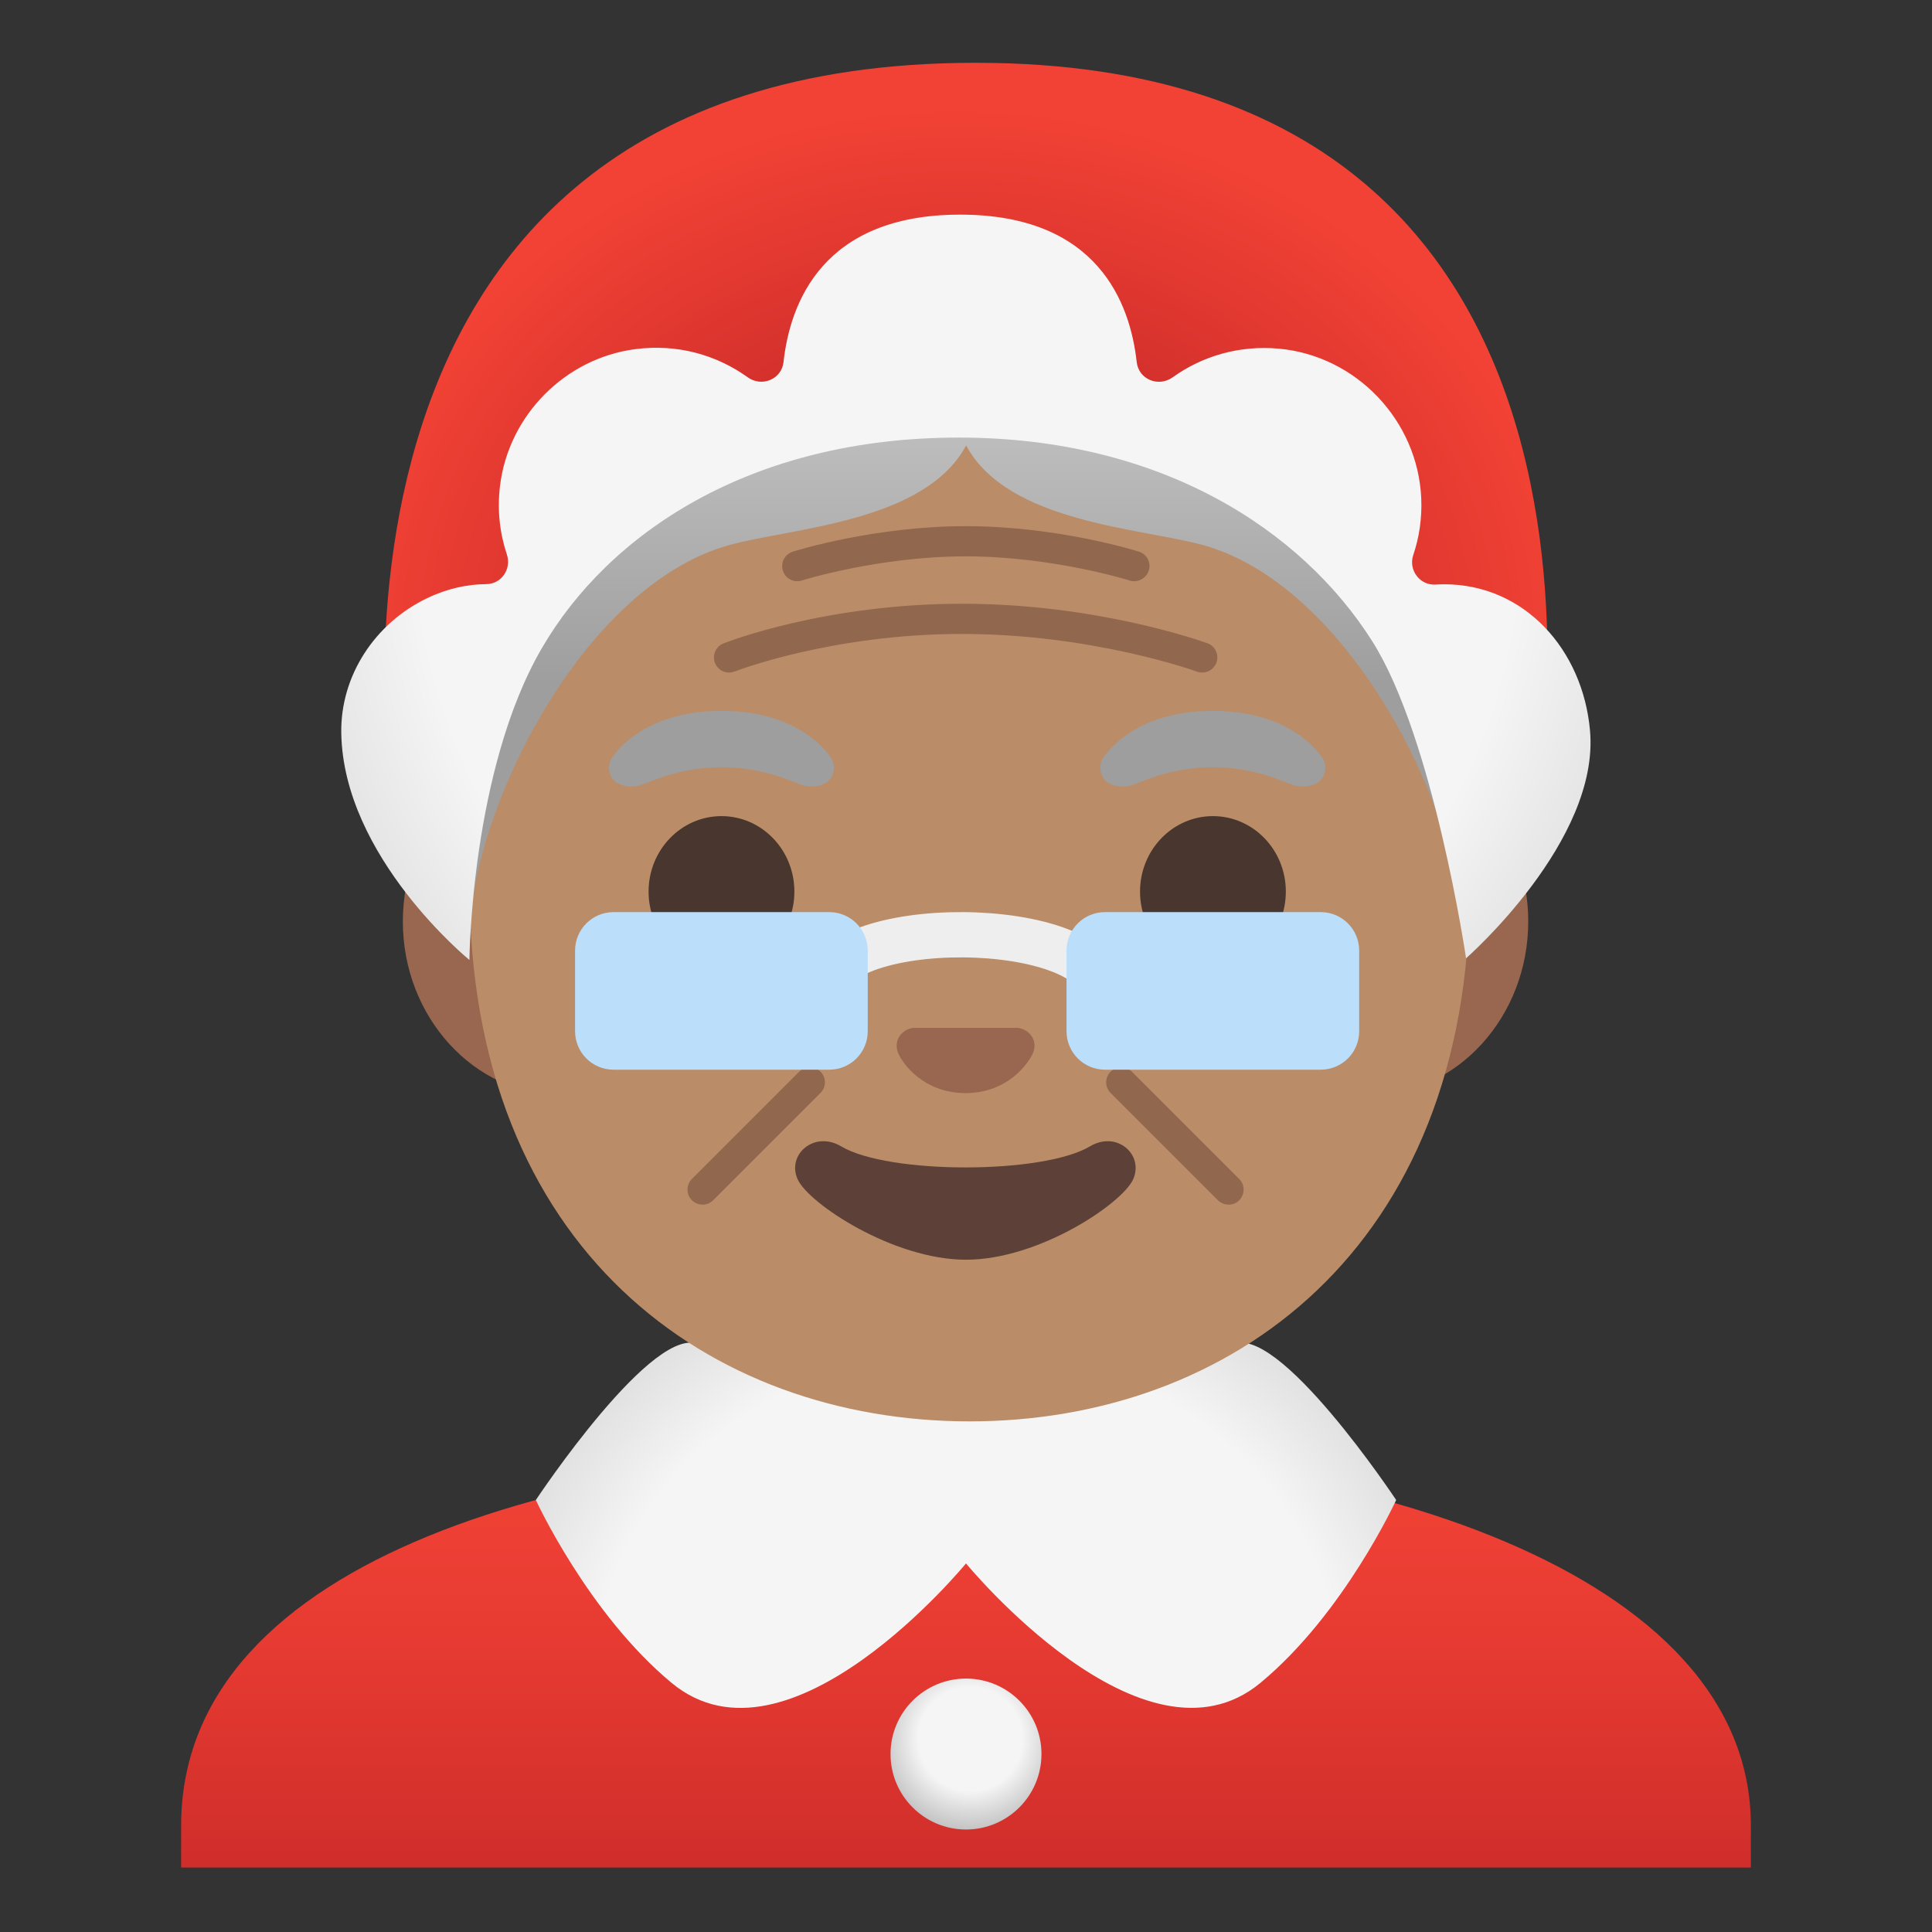 <svg enable-background="new 0 0 128 128" viewBox="0 0 128 128" xmlns="http://www.w3.org/2000/svg" xmlns:xlink="http://www.w3.org/1999/xlink"><rect x="0" y="0" width="128" height="128" fill="#333333" stroke="none"/><linearGradient id="a" gradientTransform="matrix(1 0 0 -1 0 130)" gradientUnits="userSpaceOnUse" x1="64" x2="64" y1="34.23" y2="-.19"><stop offset="0" stop-color="#f44336"/><stop offset=".359" stop-color="#e73b32"/><stop offset="1" stop-color="#c62828"/></linearGradient><radialGradient id="b" cx="64.29" cy="115.21" gradientUnits="userSpaceOnUse" r="6.37"><stop offset=".539" stop-color="#f5f5f5"/><stop offset="1" stop-color="#bdbdbd"/></radialGradient><radialGradient id="c" cx="64.09" cy="18.87" gradientTransform="matrix(1 0 0 -.88 0 127.74)" gradientUnits="userSpaceOnUse" r="31.9"><stop offset=".769" stop-color="#f5f5f5"/><stop offset="1" stop-color="#e0e0e0"/></radialGradient><linearGradient id="d" gradientUnits="userSpaceOnUse" x1="64" x2="64" y1="10.27" y2="45.35"><stop offset="0" stop-color="#e0e0e0"/><stop offset="1" stop-color="#9e9e9e"/></linearGradient><radialGradient id="e" cx="63.46" cy="87.58" gradientTransform="matrix(1 0 0 -.871 0 118.71)" gradientUnits="userSpaceOnUse" r="40.68"><stop offset=".363" stop-color="#c62828"/><stop offset="1" stop-color="#f24235"/></radialGradient><radialGradient id="f" cx="64.12" cy="35.11" gradientTransform="matrix(1 0 0 1.021 0 -.75)" gradientUnits="userSpaceOnUse" r="46.93"><stop offset=".777" stop-color="#f5f5f5"/><stop offset="1" stop-color="#e0e0e0"/></radialGradient><path d="m64 90.05h-9.08v9.98c0 4.51 3.7 8.17 8.26 8.17h1.65c4.56 0 8.26-3.66 8.26-8.17v-9.98z" fill="#e59600"/><path d="m64.14 95.97c-.05 0-.09 0-.14 0-25.65.03-52 7.1-52 24.99v2.77h1.44 1.45 98.22 1.45 1.44v-2.77c0-16.86-26.1-24.99-51.86-24.99z" fill="url(#a)"/><circle cx="64" cy="116.21" fill="url(#b)" r="5"/><path d="m81.58 89.12c-6.24 3.57-9.42 4.54-17.56 4.69-.01 0-.02 0-.03 0s-.02 0-.03 0c-8.13-.15-11.31-1.12-17.56-4.69-2.97-1.7-10.9 10.26-10.9 10.26s3.46 7.53 9 12.12c7.75 6.42 19.5-7.92 19.5-7.92s11.75 14.33 19.5 7.92c5.55-4.59 9-12.12 9-12.12s-7.93-11.96-10.92-10.26z" fill="url(#c)"/><path d="m90.76 49.55h-7.22-39.13-7.22c-5.78 0-10.5 5.17-10.5 11.5s4.73 11.5 10.5 11.5h7.22 39.12 7.22c5.78 0 10.5-5.18 10.5-11.5s-4.71-11.5-10.49-11.5z" fill="#99674f"/><path d="m64.24 94.17c-17.2 0-33.13-11.35-33.13-35.4 0-19.33 13.49-30.75 25.23-34.44 2.8-.88 5.5-1.32 7.9-1.32 2.38 0 5.07.43 7.85 1.3 11.76 3.67 25.28 15.11 25.28 34.45 0 24.06-15.93 35.41-33.13 35.41z" fill="#ba8d68"/><g fill="#91674d"><path d="m48.3 44.56c-.4 0-.77-.24-.93-.63-.2-.51.05-1.1.56-1.3.27-.11 6.76-2.63 15.8-2.63 9.02 0 15.98 2.52 16.27 2.62.52.19.78.76.59 1.28s-.76.78-1.28.6c-.07-.03-6.93-2.5-15.58-2.5-8.66 0-15 2.47-15.06 2.49-.13.04-.25.07-.37.07z"/><path d="m75.14 38.51c-.1 0-.2-.01-.3-.05-.05-.02-5.13-1.6-10.86-1.6s-10.81 1.58-10.86 1.6c-.52.17-1.09-.12-1.25-.65-.17-.53.12-1.09.65-1.26.22-.07 5.42-1.69 11.47-1.69s11.25 1.62 11.47 1.69c.53.17.82.73.65 1.26-.15.43-.55.7-.97.7z"/><path d="m46.55 79.81c-.26 0-.51-.1-.71-.29-.39-.39-.39-1.02 0-1.41l7.11-7.11c.39-.39 1.02-.39 1.41 0s.39 1.02 0 1.41l-7.11 7.11c-.19.2-.45.29-.7.29z"/><path d="m81.4 79.81c-.26 0-.51-.1-.71-.29l-7.11-7.11c-.39-.39-.39-1.02 0-1.41s1.02-.39 1.41 0l7.11 7.11c.39.39.39 1.02 0 1.41-.19.2-.44.29-.7.29z"/></g><path d="m54.98 50.09c-.92-1.22-3.05-2.99-7.18-2.99s-6.26 1.77-7.18 2.99c-.41.54-.3 1.16-.02 1.53.26.35 1.03.67 1.89.38s2.52-1.15 5.31-1.17c2.79.02 4.46.88 5.31 1.17s1.62-.03 1.89-.38c.28-.37.38-.99-.02-1.53z" fill="#9e9e9e"/><path d="m87.53 50.09c-.92-1.22-3.05-2.99-7.18-2.99s-6.26 1.77-7.18 2.99c-.41.54-.3 1.16-.02 1.53.26.35 1.03.67 1.89.38.85-.29 2.52-1.15 5.31-1.17 2.79.02 4.46.88 5.31 1.17s1.62-.03 1.89-.38c.29-.37.39-.99-.02-1.53z" fill="#9e9e9e"/><ellipse cx="47.8" cy="59.07" fill="#49362e" rx="4.83" ry="5"/><ellipse cx="80.36" cy="59.07" fill="#49362e" rx="4.83" ry="5"/><path d="m67.76 68.18c-.1-.04-.21-.07-.32-.08h-6.94c-.11.01-.21.04-.31.08-.63.25-.97.91-.68 1.6s1.68 2.64 4.46 2.64 4.16-1.95 4.46-2.64-.04-1.34-.67-1.6z" fill="#99674f"/><path d="m72.21 75.95c-3.12 1.86-13.36 1.86-16.48 0-1.79-1.07-3.63.56-2.88 2.19.73 1.6 6.32 5.32 11.15 5.32s10.34-3.72 11.07-5.32c.74-1.63-1.07-3.26-2.86-2.19z" fill="#5d4037"/><path d="m54.18 65.9.37-.14c.03-5.2 18.55-5.06 18.52.14" style="fill:none;stroke:#eee;stroke-width:3;stroke-linecap:round;stroke-linejoin:round;stroke-miterlimit:10"/><path d="m54.94 70.87h-14.29c-1.41 0-2.55-1.14-2.55-2.55v-5.34c0-1.41 1.14-2.55 2.55-2.55h14.29c1.41 0 2.55 1.14 2.55 2.55v5.34c0 1.41-1.14 2.55-2.55 2.55z" fill="#bbdefb"/><path d="m87.5 70.87h-14.29c-1.41 0-2.55-1.14-2.55-2.55v-5.34c0-1.41 1.14-2.55 2.55-2.55h14.29c1.41 0 2.55 1.14 2.55 2.55v5.34c0 1.41-1.14 2.55-2.55 2.55z" fill="#bbdefb"/><path d="m91.22 22.67c-6.57-7.2-23.32-11.54-27.22-7.83-3.9-3.71-20.65.63-27.22 7.83-7.31 8.01-11.17 24.69-8.34 36.42.26 1.08 2.76 1.08 2.95-.02 1.51-8.6 8.29-20.52 16.86-22.94 4.09-1.16 13-1.48 15.76-6.62 2.75 5.15 11.66 5.47 15.76 6.62 8.57 2.43 15.35 14.34 16.86 22.94.19 1.09 2.69 1.1 2.95.02 2.81-11.73-1.05-28.41-8.36-36.42z" fill="url(#d)"/><path d="m64.64 4.16c-47.36 0-38.53 50.18-38.53 50.18s5.05-26.47 37.39-26.47 38.05 27.34 38.05 27.34 10.45-51.05-36.91-51.05z" fill="url(#e)"/><path d="m95.68 38.71c-.2 0-.39.01-.58.02-1.03.06-1.8-.96-1.47-1.95.4-1.18.59-2.46.53-3.78-.23-5.14-4.3-9.43-9.43-9.9-2.64-.24-5.09.5-7.04 1.9-.94.67-2.25.14-2.38-1.01-.43-3.9-2.58-9.77-11.7-9.77s-11.27 5.87-11.7 9.77c-.13 1.15-1.45 1.68-2.38 1-2.05-1.47-4.64-2.22-7.43-1.86-4.65.6-8.4 4.38-8.97 9.04-.2 1.61-.02 3.15.45 4.56.32.96-.35 1.96-1.36 1.97-1.25.01-2.57.28-3.94.94-3.43 1.65-5.73 5.12-5.67 8.92.13 8.23 8.49 15.04 8.49 15.04s.1-12.59 4.8-20.66c4.39-7.55 13.75-13.95 27.62-13.95 13.43 0 22.73 6.14 27.38 13.47 4.08 6.42 6.23 21.03 6.23 21.03s8.89-7.78 8.21-15.11c-.48-5.32-4.32-9.67-9.66-9.67z" fill="url(#f)"/></svg>
